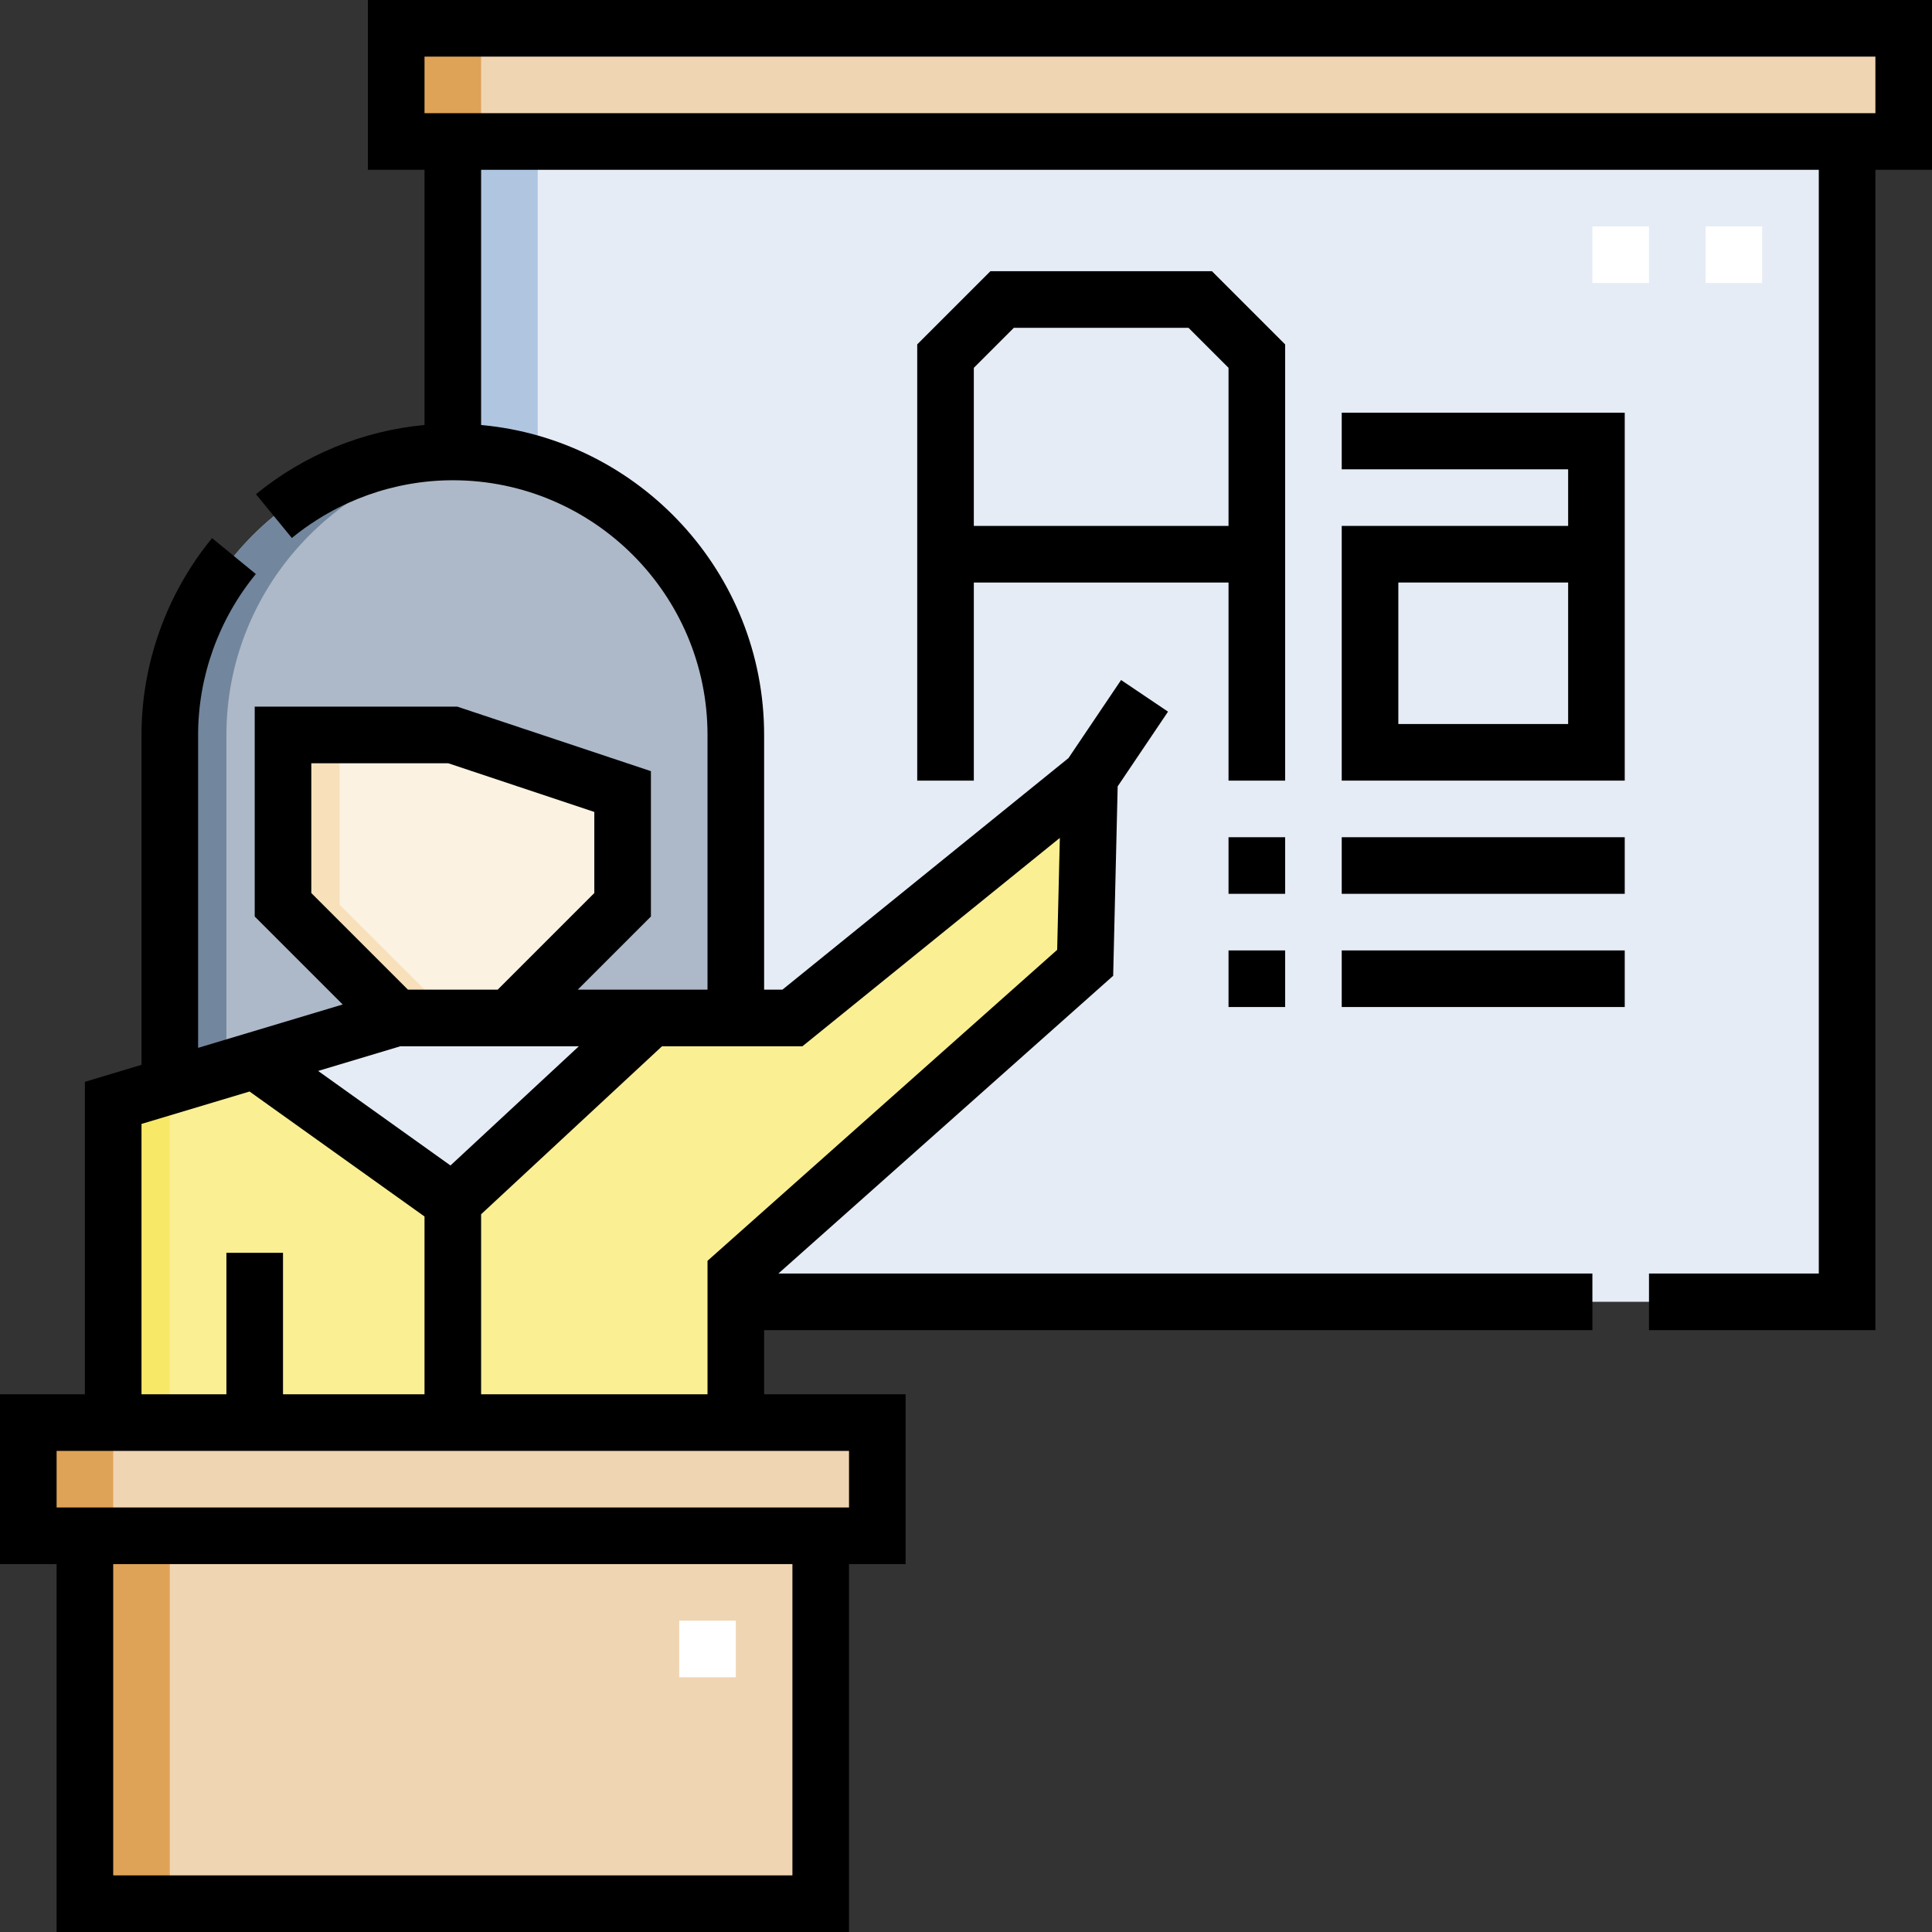 <svg id="Capa_1" enable-background="new 0 0 512 512" height="512" viewBox="0 0 512 512" width="512" xmlns="http://www.w3.org/2000/svg"><rect x="0" y="0" width="512" height="512" fill="#333333" stroke="none"/><g><g><g clip-rule="evenodd" fill-rule="evenodd"><path d="m105 7.5h399.5v30h-399.5z" fill="#f0d5b3"/><path d="m209.999 269.773 78.75-63.751-1.167 49.134-92.583 82.34v7.5h294.501v-307.496h-369.501v82.273c41.25 0 74.999 33.75 74.999 74.999v75z" fill="#e5ecf5"/><path d="m142.499 37.5h-22.5v82.273c7.83 0 15.389 1.219 22.5 3.472z" fill="#b0c5e0"/><path d="m119.999 377.001h75v-39.505l92.582-82.339 1.167-49.135-78.749 63.751h-37.5l-52.5 48.749z" fill="#faef93"/><path d="m119.999 377.001v-58.479l-52.499-37.499-37.5 11.25v84.728z" fill="#faef93"/><path d="m67.5 281.023 52.499 37.499 52.5-48.749h-67.499z" fill="#e5ecf5"/><path d="m105 269.773h29.999l30-30v-30.001l-45-14.999h-44.999v45z" fill="#fbf2e2"/><path d="m105 269.773-30-30v-45h45l45 15v30l-30.001 30h60v-75c0-41.249-33.75-74.999-74.999-74.999-41.25 0-75 33.749-75 74.999v93z" fill="#adb9c8"/><path d="m7.5 377.001h224.998v30h-224.998z" fill="#f0d5b3"/><path d="m22.5 407.001h194.998v97.499h-194.998z" fill="#f0d5b3"/><path d="m127.499 120.15c-43.926-4.415-82.499 30.336-82.499 74.623v93l15-4.5v-88.5c0-38.72 29.736-70.829 67.499-74.623z" fill="#72869e"/><path d="m105 269.773h14.999l-30-30v-45h-14.999v45z" fill="#f7e0ba"/><path d="m45 287.773-15 4.5v84.728h15z" fill="#f8e868"/><path d="m7.5 377.001h22.5v30h-22.5z" fill="#dfa357"/><path d="m22.5 407.001h22.5v97.499h-22.5z" fill="#dfa357"/><path d="m105 7.5h22.5v30h-22.5z" fill="#dfa357"/></g><g><path d="m194.999 444.501h-15v-15h15zm272.001-369.501h-15v-15h15zm-30 0h-15v-15h15z" fill="#fff"/></g></g><g><path d="m512 0h-414.5v45h15v67.629c-16.273 1.509-31.904 7.884-44.663 18.342l9.509 11.602c12.036-9.866 27.184-15.299 42.654-15.299 37.219 0 67.499 30.28 67.499 67.499v67.501h-34.393l19.394-19.394v-38.512l-51.283-17.095h-53.717v55.606l23.318 23.318-38.318 11.496v-82.921c0-15.471 5.433-30.618 15.298-42.652l-11.6-9.51c-12.058 14.709-18.698 33.234-18.698 52.162v87.421l-15 4.5v82.808h-22.5v45h15v97.499h209.999v-97.499h15v-45h-37.5v-17.005h219.502v-15h-215.716l88.717-78.902 1.193-50.199 13.343-19.799-12.439-8.383-13.941 20.687-75.813 61.374h-4.845v-67.501c0-42.961-33.012-78.339-74.999-82.143v-67.63h354.499v292.496h-45v15h60v-307.496h15zm-377.001 277.272h18.401l-34.021 31.591-35.073-25.052 21.794-6.539zm-52.499-75h36.283l38.717 12.905v21.488l-25.607 25.606h-23.786l-25.607-25.605zm-45 95.582 28.633-8.59 46.366 33.119v47.119h-37.499v-37.5h-15v37.5h-22.5zm172.499 199.146h-179.999v-82.499h179.999zm14.999-97.499h-209.998v-15h209.998zm-12.344-122.228 68.212-55.219-.705 29.665-92.662 82.41v35.372h-60v-47.708l47.945-44.52zm284.346-247.273h-384.5v-15h384.5z"/><path d="m340.573 91.267-19.393-19.394h-58.713l-19.394 19.394v115.605h15v-52.5h67.5v52.5h15zm-15 48.105h-67.5v-41.893l10.606-10.606h46.287l10.606 10.606v41.893z"/><path d="m355.573 139.372v67.5h75v-97.499h-75v15h60v14.999zm60 52.5h-45v-37.5h45z"/><path d="m355.573 251.872h75v15h-75z"/><path d="m325.573 221.872h15v15h-15z"/><path d="m355.573 221.872h75v15h-75z"/><path d="m325.573 251.872h15v15h-15z"/></g></g></svg>